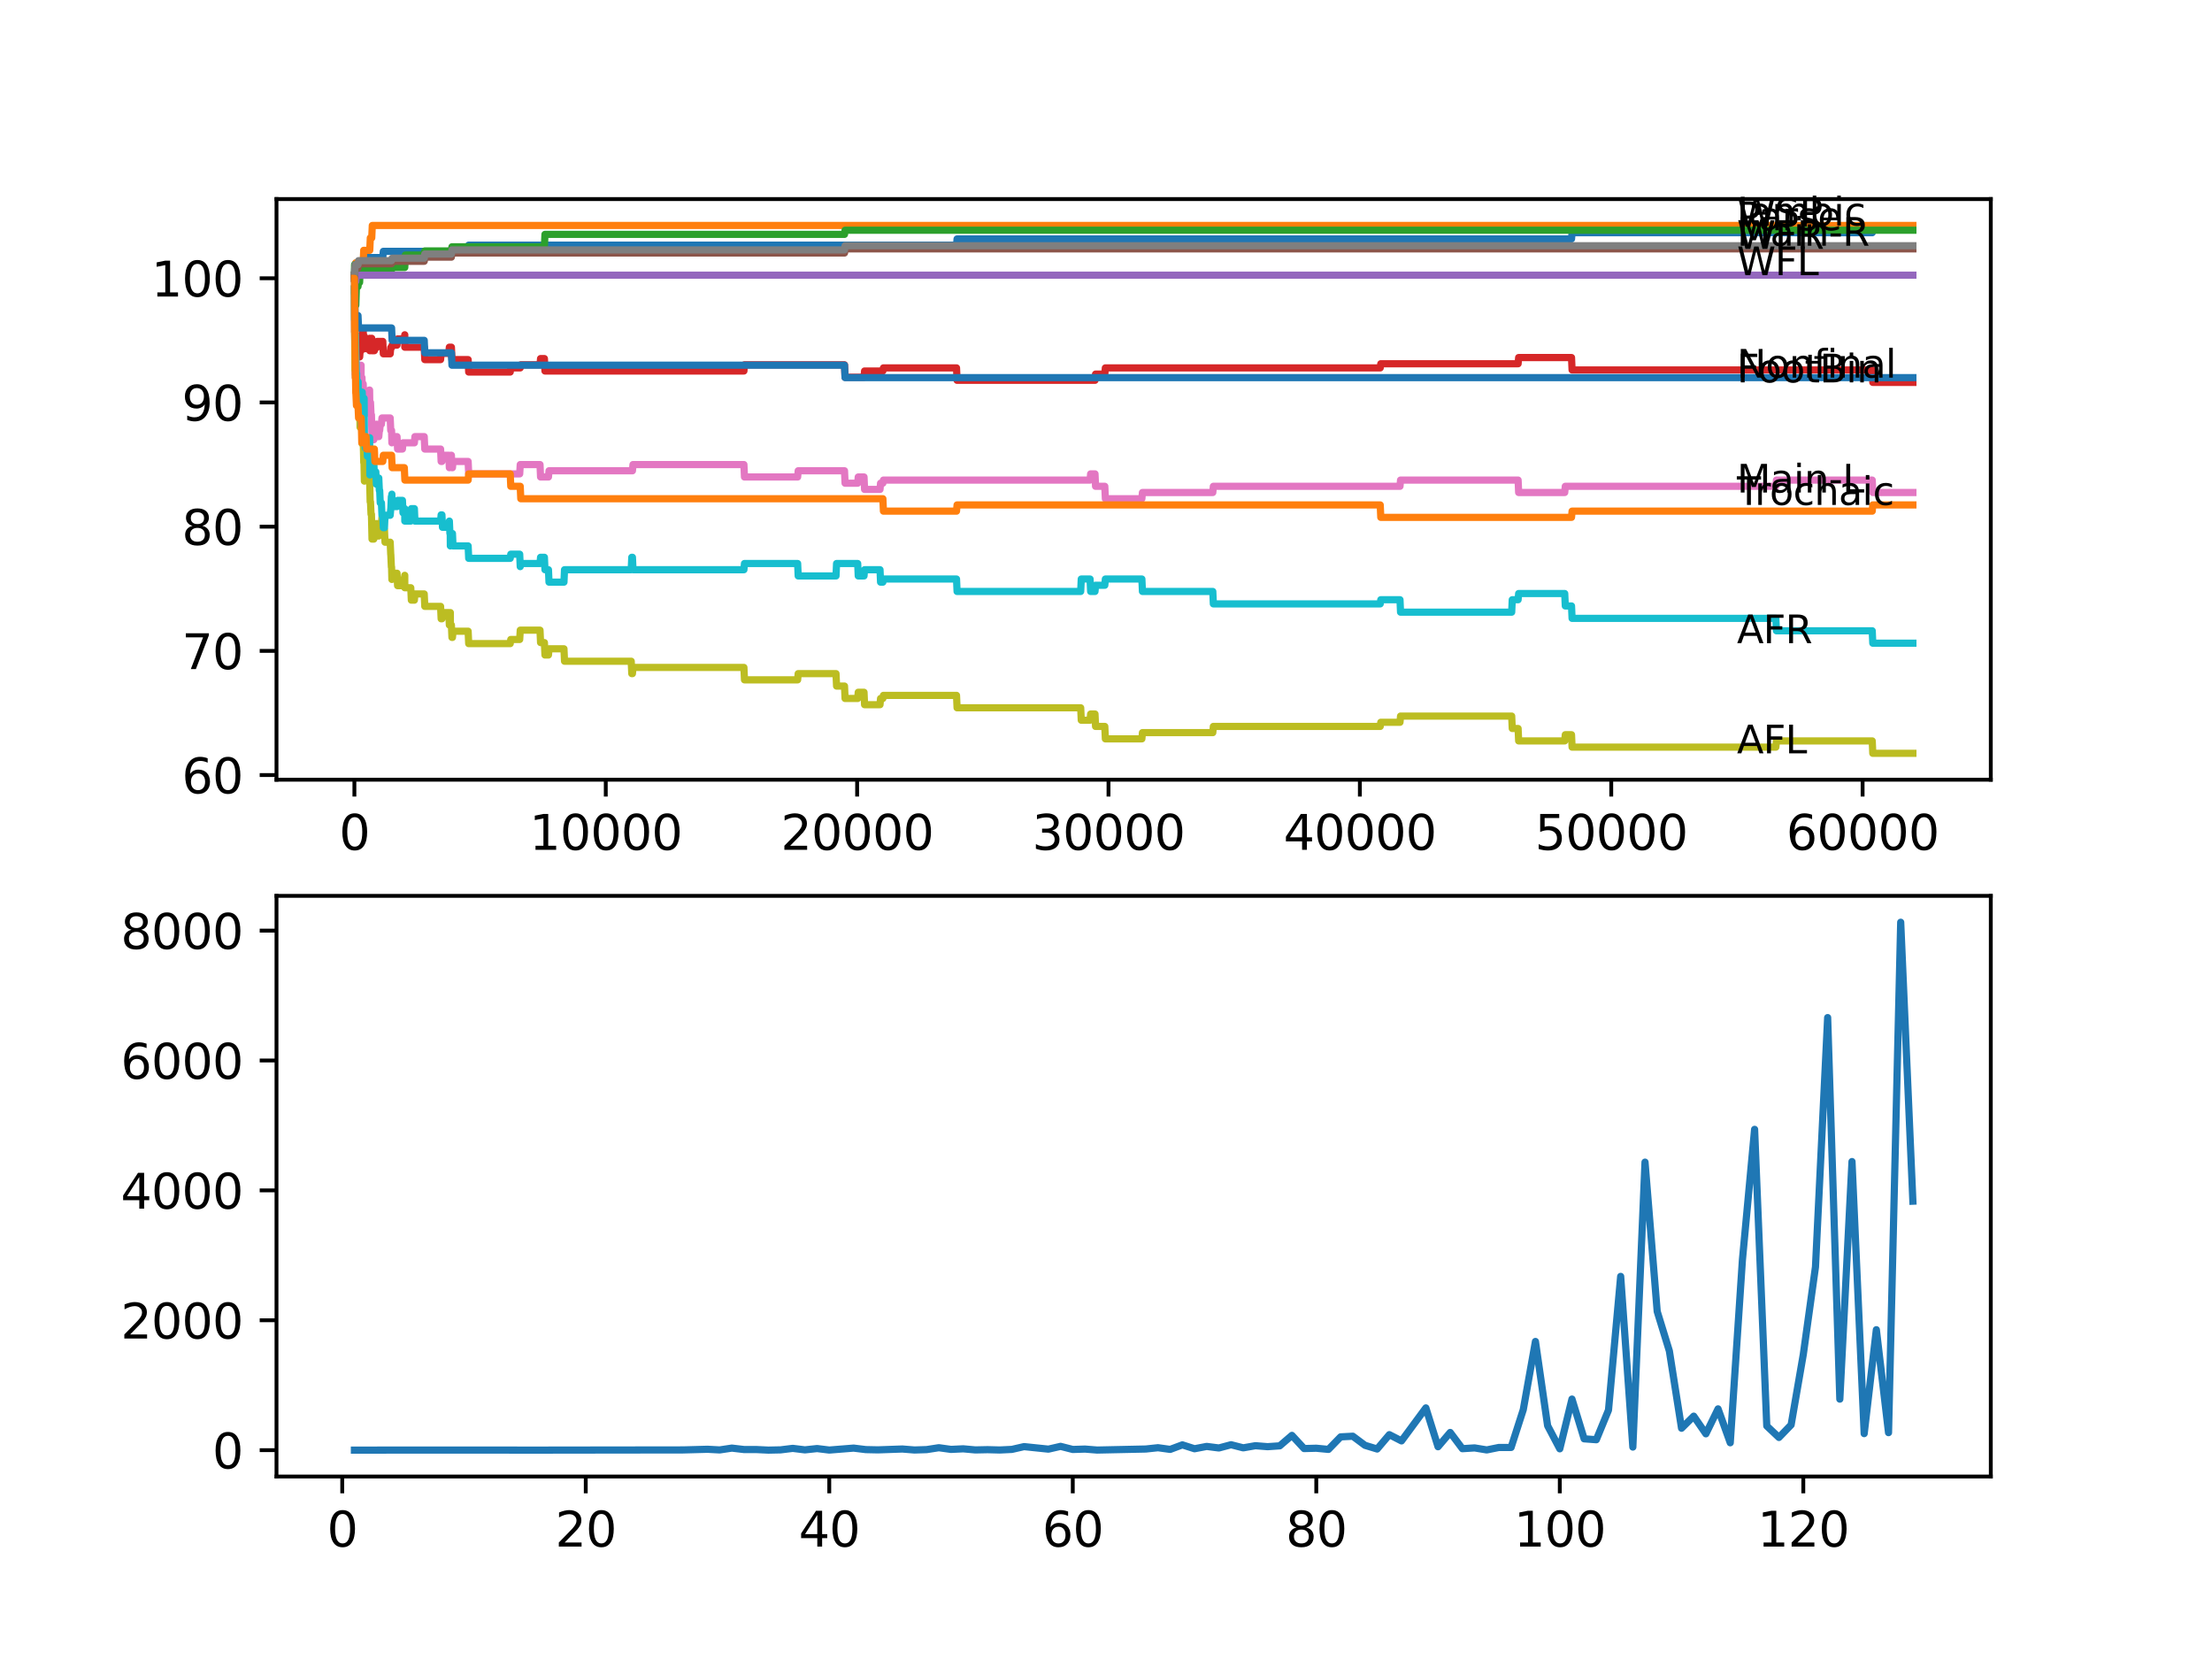 <?xml version="1.0" encoding="utf-8" standalone="no"?>
<!DOCTYPE svg PUBLIC "-//W3C//DTD SVG 1.1//EN"
  "http://www.w3.org/Graphics/SVG/1.1/DTD/svg11.dtd">
<svg xmlns:xlink="http://www.w3.org/1999/xlink" width="460.8pt" height="345.6pt" viewBox="0 0 460.8 345.6" xmlns="http://www.w3.org/2000/svg" version="1.1">
 <defs>
  <style type="text/css">*{stroke-linejoin: round; stroke-linecap: butt}</style>
 </defs>
 <g id="figure_1">
  <g id="patch_1">
   <path d="M 0 345.6 
L 460.8 345.6 
L 460.8 0 
L 0 0 
z
" style="fill: #ffffff"/>
  </g>
  <g id="axes_1">
   <g id="patch_2">
    <path d="M 57.6 162.432 
L 414.72 162.432 
L 414.72 41.472 
L 57.6 41.472 
z
" style="fill: #ffffff"/>
   </g>
   <g id="matplotlib.axis_1">
    <g id="xtick_1">
     <g id="line2d_1">
      <defs>
       <path id="mf05c559380" d="M 0 0 
L 0 3.5 
" style="stroke: #000000; stroke-width: 0.8"/>
      </defs>
      <g>
       <use xlink:href="#mf05c559380" x="73.827" y="162.432" style="stroke: #000000; stroke-width: 0.8"/>
      </g>
     </g>
     <g id="text_1">
      <!-- 0 -->
      <g transform="translate(70.646 177.03)scale(0.1 -0.1)">
       <defs>
        <path id="DejaVuSans-30" d="M 2034 4250 
Q 1547 4250 1301 3770 
Q 1056 3291 1056 2328 
Q 1056 1369 1301 889 
Q 1547 409 2034 409 
Q 2525 409 2770 889 
Q 3016 1369 3016 2328 
Q 3016 3291 2770 3770 
Q 2525 4250 2034 4250 
z
M 2034 4750 
Q 2819 4750 3233 4129 
Q 3647 3509 3647 2328 
Q 3647 1150 3233 529 
Q 2819 -91 2034 -91 
Q 1250 -91 836 529 
Q 422 1150 422 2328 
Q 422 3509 836 4129 
Q 1250 4750 2034 4750 
z
" transform="scale(0.016)"/>
       </defs>
       <use xlink:href="#DejaVuSans-30"/>
      </g>
     </g>
    </g>
    <g id="xtick_2">
     <g id="line2d_2">
      <g>
       <use xlink:href="#mf05c559380" x="126.192" y="162.432" style="stroke: #000000; stroke-width: 0.8"/>
      </g>
     </g>
     <g id="text_2">
      <!-- 10000 -->
      <g transform="translate(110.286 177.03)scale(0.1 -0.1)">
       <defs>
        <path id="DejaVuSans-31" d="M 794 531 
L 1825 531 
L 1825 4091 
L 703 3866 
L 703 4441 
L 1819 4666 
L 2450 4666 
L 2450 531 
L 3481 531 
L 3481 0 
L 794 0 
L 794 531 
z
" transform="scale(0.016)"/>
       </defs>
       <use xlink:href="#DejaVuSans-31"/>
       <use xlink:href="#DejaVuSans-30" x="63.623"/>
       <use xlink:href="#DejaVuSans-30" x="127.246"/>
       <use xlink:href="#DejaVuSans-30" x="190.869"/>
       <use xlink:href="#DejaVuSans-30" x="254.492"/>
      </g>
     </g>
    </g>
    <g id="xtick_3">
     <g id="line2d_3">
      <g>
       <use xlink:href="#mf05c559380" x="178.556" y="162.432" style="stroke: #000000; stroke-width: 0.8"/>
      </g>
     </g>
     <g id="text_3">
      <!-- 20000 -->
      <g transform="translate(162.65 177.03)scale(0.1 -0.1)">
       <defs>
        <path id="DejaVuSans-32" d="M 1228 531 
L 3431 531 
L 3431 0 
L 469 0 
L 469 531 
Q 828 903 1448 1529 
Q 2069 2156 2228 2338 
Q 2531 2678 2651 2914 
Q 2772 3150 2772 3378 
Q 2772 3750 2511 3984 
Q 2250 4219 1831 4219 
Q 1534 4219 1204 4116 
Q 875 4013 500 3803 
L 500 4441 
Q 881 4594 1212 4672 
Q 1544 4750 1819 4750 
Q 2544 4750 2975 4387 
Q 3406 4025 3406 3419 
Q 3406 3131 3298 2873 
Q 3191 2616 2906 2266 
Q 2828 2175 2409 1742 
Q 1991 1309 1228 531 
z
" transform="scale(0.016)"/>
       </defs>
       <use xlink:href="#DejaVuSans-32"/>
       <use xlink:href="#DejaVuSans-30" x="63.623"/>
       <use xlink:href="#DejaVuSans-30" x="127.246"/>
       <use xlink:href="#DejaVuSans-30" x="190.869"/>
       <use xlink:href="#DejaVuSans-30" x="254.492"/>
      </g>
     </g>
    </g>
    <g id="xtick_4">
     <g id="line2d_4">
      <g>
       <use xlink:href="#mf05c559380" x="230.921" y="162.432" style="stroke: #000000; stroke-width: 0.8"/>
      </g>
     </g>
     <g id="text_4">
      <!-- 30000 -->
      <g transform="translate(215.015 177.03)scale(0.1 -0.1)">
       <defs>
        <path id="DejaVuSans-33" d="M 2597 2516 
Q 3050 2419 3304 2112 
Q 3559 1806 3559 1356 
Q 3559 666 3084 287 
Q 2609 -91 1734 -91 
Q 1441 -91 1130 -33 
Q 819 25 488 141 
L 488 750 
Q 750 597 1062 519 
Q 1375 441 1716 441 
Q 2309 441 2620 675 
Q 2931 909 2931 1356 
Q 2931 1769 2642 2001 
Q 2353 2234 1838 2234 
L 1294 2234 
L 1294 2753 
L 1863 2753 
Q 2328 2753 2575 2939 
Q 2822 3125 2822 3475 
Q 2822 3834 2567 4026 
Q 2313 4219 1838 4219 
Q 1578 4219 1281 4162 
Q 984 4106 628 3988 
L 628 4550 
Q 988 4650 1302 4700 
Q 1616 4750 1894 4750 
Q 2613 4750 3031 4423 
Q 3450 4097 3450 3541 
Q 3450 3153 3228 2886 
Q 3006 2619 2597 2516 
z
" transform="scale(0.016)"/>
       </defs>
       <use xlink:href="#DejaVuSans-33"/>
       <use xlink:href="#DejaVuSans-30" x="63.623"/>
       <use xlink:href="#DejaVuSans-30" x="127.246"/>
       <use xlink:href="#DejaVuSans-30" x="190.869"/>
       <use xlink:href="#DejaVuSans-30" x="254.492"/>
      </g>
     </g>
    </g>
    <g id="xtick_5">
     <g id="line2d_5">
      <g>
       <use xlink:href="#mf05c559380" x="283.285" y="162.432" style="stroke: #000000; stroke-width: 0.8"/>
      </g>
     </g>
     <g id="text_5">
      <!-- 40000 -->
      <g transform="translate(267.379 177.03)scale(0.1 -0.1)">
       <defs>
        <path id="DejaVuSans-34" d="M 2419 4116 
L 825 1625 
L 2419 1625 
L 2419 4116 
z
M 2253 4666 
L 3047 4666 
L 3047 1625 
L 3713 1625 
L 3713 1100 
L 3047 1100 
L 3047 0 
L 2419 0 
L 2419 1100 
L 313 1100 
L 313 1709 
L 2253 4666 
z
" transform="scale(0.016)"/>
       </defs>
       <use xlink:href="#DejaVuSans-34"/>
       <use xlink:href="#DejaVuSans-30" x="63.623"/>
       <use xlink:href="#DejaVuSans-30" x="127.246"/>
       <use xlink:href="#DejaVuSans-30" x="190.869"/>
       <use xlink:href="#DejaVuSans-30" x="254.492"/>
      </g>
     </g>
    </g>
    <g id="xtick_6">
     <g id="line2d_6">
      <g>
       <use xlink:href="#mf05c559380" x="335.65" y="162.432" style="stroke: #000000; stroke-width: 0.8"/>
      </g>
     </g>
     <g id="text_6">
      <!-- 50000 -->
      <g transform="translate(319.744 177.03)scale(0.1 -0.1)">
       <defs>
        <path id="DejaVuSans-35" d="M 691 4666 
L 3169 4666 
L 3169 4134 
L 1269 4134 
L 1269 2991 
Q 1406 3038 1543 3061 
Q 1681 3084 1819 3084 
Q 2600 3084 3056 2656 
Q 3513 2228 3513 1497 
Q 3513 744 3044 326 
Q 2575 -91 1722 -91 
Q 1428 -91 1123 -41 
Q 819 9 494 109 
L 494 744 
Q 775 591 1075 516 
Q 1375 441 1709 441 
Q 2250 441 2565 725 
Q 2881 1009 2881 1497 
Q 2881 1984 2565 2268 
Q 2250 2553 1709 2553 
Q 1456 2553 1204 2497 
Q 953 2441 691 2322 
L 691 4666 
z
" transform="scale(0.016)"/>
       </defs>
       <use xlink:href="#DejaVuSans-35"/>
       <use xlink:href="#DejaVuSans-30" x="63.623"/>
       <use xlink:href="#DejaVuSans-30" x="127.246"/>
       <use xlink:href="#DejaVuSans-30" x="190.869"/>
       <use xlink:href="#DejaVuSans-30" x="254.492"/>
      </g>
     </g>
    </g>
    <g id="xtick_7">
     <g id="line2d_7">
      <g>
       <use xlink:href="#mf05c559380" x="388.014" y="162.432" style="stroke: #000000; stroke-width: 0.8"/>
      </g>
     </g>
     <g id="text_7">
      <!-- 60000 -->
      <g transform="translate(372.108 177.03)scale(0.1 -0.1)">
       <defs>
        <path id="DejaVuSans-36" d="M 2113 2584 
Q 1688 2584 1439 2293 
Q 1191 2003 1191 1497 
Q 1191 994 1439 701 
Q 1688 409 2113 409 
Q 2538 409 2786 701 
Q 3034 994 3034 1497 
Q 3034 2003 2786 2293 
Q 2538 2584 2113 2584 
z
M 3366 4563 
L 3366 3988 
Q 3128 4100 2886 4159 
Q 2644 4219 2406 4219 
Q 1781 4219 1451 3797 
Q 1122 3375 1075 2522 
Q 1259 2794 1537 2939 
Q 1816 3084 2150 3084 
Q 2853 3084 3261 2657 
Q 3669 2231 3669 1497 
Q 3669 778 3244 343 
Q 2819 -91 2113 -91 
Q 1303 -91 875 529 
Q 447 1150 447 2328 
Q 447 3434 972 4092 
Q 1497 4750 2381 4750 
Q 2619 4750 2861 4703 
Q 3103 4656 3366 4563 
z
" transform="scale(0.016)"/>
       </defs>
       <use xlink:href="#DejaVuSans-36"/>
       <use xlink:href="#DejaVuSans-30" x="63.623"/>
       <use xlink:href="#DejaVuSans-30" x="127.246"/>
       <use xlink:href="#DejaVuSans-30" x="190.869"/>
       <use xlink:href="#DejaVuSans-30" x="254.492"/>
      </g>
     </g>
    </g>
   </g>
   <g id="matplotlib.axis_2">
    <g id="ytick_1">
     <g id="line2d_8">
      <defs>
       <path id="m58326ee715" d="M 0 0 
L -3.5 0 
" style="stroke: #000000; stroke-width: 0.8"/>
      </defs>
      <g>
       <use xlink:href="#m58326ee715" x="57.6" y="161.462" style="stroke: #000000; stroke-width: 0.8"/>
      </g>
     </g>
     <g id="text_8">
      <!-- 60 -->
      <g transform="translate(37.875 165.261)scale(0.1 -0.1)">
       <use xlink:href="#DejaVuSans-36"/>
       <use xlink:href="#DejaVuSans-30" x="63.623"/>
      </g>
     </g>
    </g>
    <g id="ytick_2">
     <g id="line2d_9">
      <g>
       <use xlink:href="#m58326ee715" x="57.6" y="135.588" style="stroke: #000000; stroke-width: 0.8"/>
      </g>
     </g>
     <g id="text_9">
      <!-- 70 -->
      <g transform="translate(37.875 139.387)scale(0.1 -0.1)">
       <defs>
        <path id="DejaVuSans-37" d="M 525 4666 
L 3525 4666 
L 3525 4397 
L 1831 0 
L 1172 0 
L 2766 4134 
L 525 4134 
L 525 4666 
z
" transform="scale(0.016)"/>
       </defs>
       <use xlink:href="#DejaVuSans-37"/>
       <use xlink:href="#DejaVuSans-30" x="63.623"/>
      </g>
     </g>
    </g>
    <g id="ytick_3">
     <g id="line2d_10">
      <g>
       <use xlink:href="#m58326ee715" x="57.6" y="109.714" style="stroke: #000000; stroke-width: 0.8"/>
      </g>
     </g>
     <g id="text_10">
      <!-- 80 -->
      <g transform="translate(37.875 113.513)scale(0.1 -0.1)">
       <defs>
        <path id="DejaVuSans-38" d="M 2034 2216 
Q 1584 2216 1326 1975 
Q 1069 1734 1069 1313 
Q 1069 891 1326 650 
Q 1584 409 2034 409 
Q 2484 409 2743 651 
Q 3003 894 3003 1313 
Q 3003 1734 2745 1975 
Q 2488 2216 2034 2216 
z
M 1403 2484 
Q 997 2584 770 2862 
Q 544 3141 544 3541 
Q 544 4100 942 4425 
Q 1341 4750 2034 4750 
Q 2731 4750 3128 4425 
Q 3525 4100 3525 3541 
Q 3525 3141 3298 2862 
Q 3072 2584 2669 2484 
Q 3125 2378 3379 2068 
Q 3634 1759 3634 1313 
Q 3634 634 3220 271 
Q 2806 -91 2034 -91 
Q 1263 -91 848 271 
Q 434 634 434 1313 
Q 434 1759 690 2068 
Q 947 2378 1403 2484 
z
M 1172 3481 
Q 1172 3119 1398 2916 
Q 1625 2713 2034 2713 
Q 2441 2713 2670 2916 
Q 2900 3119 2900 3481 
Q 2900 3844 2670 4047 
Q 2441 4250 2034 4250 
Q 1625 4250 1398 4047 
Q 1172 3844 1172 3481 
z
" transform="scale(0.016)"/>
       </defs>
       <use xlink:href="#DejaVuSans-38"/>
       <use xlink:href="#DejaVuSans-30" x="63.623"/>
      </g>
     </g>
    </g>
    <g id="ytick_4">
     <g id="line2d_11">
      <g>
       <use xlink:href="#m58326ee715" x="57.6" y="83.84" style="stroke: #000000; stroke-width: 0.8"/>
      </g>
     </g>
     <g id="text_11">
      <!-- 90 -->
      <g transform="translate(37.875 87.64)scale(0.1 -0.1)">
       <defs>
        <path id="DejaVuSans-39" d="M 703 97 
L 703 672 
Q 941 559 1184 500 
Q 1428 441 1663 441 
Q 2288 441 2617 861 
Q 2947 1281 2994 2138 
Q 2813 1869 2534 1725 
Q 2256 1581 1919 1581 
Q 1219 1581 811 2004 
Q 403 2428 403 3163 
Q 403 3881 828 4315 
Q 1253 4750 1959 4750 
Q 2769 4750 3195 4129 
Q 3622 3509 3622 2328 
Q 3622 1225 3098 567 
Q 2575 -91 1691 -91 
Q 1453 -91 1209 -44 
Q 966 3 703 97 
z
M 1959 2075 
Q 2384 2075 2632 2365 
Q 2881 2656 2881 3163 
Q 2881 3666 2632 3958 
Q 2384 4250 1959 4250 
Q 1534 4250 1286 3958 
Q 1038 3666 1038 3163 
Q 1038 2656 1286 2365 
Q 1534 2075 1959 2075 
z
" transform="scale(0.016)"/>
       </defs>
       <use xlink:href="#DejaVuSans-39"/>
       <use xlink:href="#DejaVuSans-30" x="63.623"/>
      </g>
     </g>
    </g>
    <g id="ytick_5">
     <g id="line2d_12">
      <g>
       <use xlink:href="#m58326ee715" x="57.6" y="57.967" style="stroke: #000000; stroke-width: 0.8"/>
      </g>
     </g>
     <g id="text_12">
      <!-- 100 -->
      <g transform="translate(31.512 61.766)scale(0.1 -0.1)">
       <use xlink:href="#DejaVuSans-31"/>
       <use xlink:href="#DejaVuSans-30" x="63.623"/>
       <use xlink:href="#DejaVuSans-30" x="127.246"/>
      </g>
     </g>
    </g>
   </g>
   <g id="line2d_13">
    <path d="M 73.833 57.32 
L 73.875 57.32 
L 74 54.948 
L 75.891 54.948 
L 76.006 53.654 
L 79.739 53.654 
L 79.855 52.361 
L 97.522 52.361 
L 97.638 51.067 
L 199.261 51.067 
L 199.377 49.773 
L 327.376 49.773 
L 327.492 48.479 
L 390.02 48.479 
L 390.135 47.186 
L 398.487 47.186 
L 398.487 47.186 
" clip-path="url(#pa8f73d8046)" style="fill: none; stroke: #1f77b4; stroke-width: 1.5; stroke-linecap: square"/>
   </g>
   <g id="line2d_14">
    <path d="M 73.833 57.32 
L 74.021 57.32 
L 74.136 54.732 
L 75.655 54.732 
L 75.77 52.145 
L 77.027 52.145 
L 77.142 49.558 
L 77.441 49.558 
L 77.556 46.97 
L 398.487 46.97 
L 398.487 46.97 
" clip-path="url(#pa8f73d8046)" style="fill: none; stroke: #ff7f0e; stroke-width: 1.5; stroke-linecap: square"/>
   </g>
   <g id="line2d_15">
    <path d="M 73.833 57.32 
L 73.869 55.164 
L 73.953 63.573 
L 73.958 60.985 
L 74.063 63.573 
L 74.121 63.573 
L 74.246 59.691 
L 74.576 59.691 
L 74.692 58.829 
L 74.911 58.829 
L 75.027 56.242 
L 81.572 56.242 
L 81.687 55.724 
L 84.321 55.724 
L 84.437 53.137 
L 88.374 53.137 
L 88.49 52.274 
L 94.035 52.274 
L 94.15 51.412 
L 113.41 51.412 
L 113.525 48.824 
L 175.928 48.824 
L 176.043 47.962 
L 398.487 47.962 
L 398.487 47.962 
" clip-path="url(#pa8f73d8046)" style="fill: none; stroke: #2ca02c; stroke-width: 1.5; stroke-linecap: square"/>
   </g>
   <g id="line2d_16">
    <path d="M 73.833 60.554 
L 73.843 59.691 
L 73.88 69.179 
L 73.896 67.885 
L 73.958 74.138 
L 74.011 71.766 
L 74.021 70.472 
L 74.026 73.06 
L 74.121 71.335 
L 74.283 71.335 
L 74.398 70.041 
L 74.576 70.041 
L 74.582 72.628 
L 74.686 71.766 
L 74.911 71.766 
L 74.922 74.353 
L 75.021 73.06 
L 75.22 73.06 
L 75.341 70.041 
L 75.409 70.041 
L 75.524 68.747 
L 75.655 68.747 
L 75.77 71.335 
L 75.828 71.335 
L 75.891 70.041 
L 75.896 72.628 
L 75.933 72.628 
L 76.257 72.628 
L 76.372 71.766 
L 76.99 71.766 
L 77.027 70.472 
L 77.032 73.06 
L 77.095 73.06 
L 77.179 73.06 
L 77.294 71.766 
L 77.378 71.766 
L 77.441 70.472 
L 77.446 73.06 
L 77.483 73.06 
L 77.985 73.06 
L 78.1 72.413 
L 78.467 72.413 
L 78.582 71.119 
L 79.739 71.119 
L 79.855 73.706 
L 81.284 73.706 
L 81.399 72.413 
L 81.572 72.413 
L 81.687 71.895 
L 82.709 71.895 
L 82.824 70.602 
L 84.227 70.602 
L 84.321 69.739 
L 84.327 72.327 
L 88.374 72.327 
L 88.49 74.914 
L 91.783 74.914 
L 91.898 73.62 
L 93.49 73.62 
L 93.606 72.327 
L 94.035 72.327 
L 94.15 74.914 
L 97.522 74.914 
L 97.638 77.501 
L 106.288 77.501 
L 106.403 76.639 
L 108.372 76.639 
L 108.488 75.992 
L 112.493 75.992 
L 112.609 74.698 
L 113.41 74.698 
L 113.525 77.286 
L 154.971 77.286 
L 155.087 75.992 
L 175.928 75.992 
L 176.043 78.579 
L 179.991 78.579 
L 180.106 77.286 
L 183.919 77.286 
L 184.034 76.639 
L 199.261 76.639 
L 199.377 79.226 
L 228.109 79.226 
L 228.224 77.932 
L 230.151 77.932 
L 230.266 76.639 
L 287.527 76.639 
L 287.642 75.776 
L 316.249 75.776 
L 316.364 74.483 
L 327.376 74.483 
L 327.492 77.07 
L 390.02 77.07 
L 390.135 79.657 
L 398.487 79.657 
L 398.487 79.657 
" clip-path="url(#pa8f73d8046)" style="fill: none; stroke: #d62728; stroke-width: 1.5; stroke-linecap: square"/>
   </g>
   <g id="line2d_17">
    <path d="M 73.833 57.967 
L 73.843 57.967 
L 73.896 56.026 
L 73.901 58.613 
L 73.948 58.613 
L 74.121 58.613 
L 74.236 57.32 
L 398.487 57.32 
L 398.487 57.32 
" clip-path="url(#pa8f73d8046)" style="fill: none; stroke: #9467bd; stroke-width: 1.5; stroke-linecap: square"/>
   </g>
   <g id="line2d_18">
    <path d="M 73.833 57.967 
L 73.864 57.967 
L 73.985 55.81 
L 74.576 55.81 
L 74.692 54.948 
L 81.572 54.948 
L 81.687 54.43 
L 88.374 54.43 
L 88.49 53.568 
L 94.035 53.568 
L 94.15 52.706 
L 175.928 52.706 
L 176.043 51.843 
L 398.487 51.843 
L 398.487 51.843 
" clip-path="url(#pa8f73d8046)" style="fill: none; stroke: #8c564b; stroke-width: 1.5; stroke-linecap: square"/>
   </g>
   <g id="line2d_19">
    <path d="M 73.833 60.554 
L 73.843 60.554 
L 73.969 78.019 
L 73.985 76.725 
L 73.99 76.725 
L 74.021 76.078 
L 74.026 78.666 
L 74.095 77.372 
L 74.21 77.372 
L 74.283 76.078 
L 74.288 78.666 
L 74.32 77.372 
L 74.472 77.372 
L 74.576 76.078 
L 74.608 78.666 
L 74.686 77.372 
L 74.754 77.372 
L 74.87 76.078 
L 74.922 76.078 
L 75.006 78.666 
L 75.032 77.372 
L 75.173 77.372 
L 75.22 76.078 
L 75.226 78.666 
L 75.278 78.666 
L 75.409 78.666 
L 75.456 81.253 
L 75.519 79.959 
L 75.655 79.959 
L 75.77 82.547 
L 75.828 82.547 
L 75.906 86.428 
L 75.943 85.134 
L 75.969 85.134 
L 76.084 83.84 
L 76.451 83.84 
L 76.566 82.547 
L 76.844 82.547 
L 76.959 81.253 
L 76.99 81.253 
L 77.043 85.134 
L 77.106 83.84 
L 77.179 83.84 
L 77.294 86.428 
L 77.378 86.428 
L 77.498 91.602 
L 77.87 91.602 
L 77.985 90.309 
L 78.1 89.662 
L 78.289 89.662 
L 78.404 88.368 
L 78.467 88.368 
L 78.582 90.956 
L 78.907 90.956 
L 79.022 89.662 
L 79.095 89.662 
L 79.211 88.368 
L 79.457 88.368 
L 79.572 87.075 
L 81.284 87.075 
L 81.399 89.662 
L 81.572 89.662 
L 81.635 92.249 
L 81.682 90.956 
L 82.709 90.956 
L 82.824 93.543 
L 83.834 93.543 
L 83.95 92.249 
L 86.322 92.249 
L 86.437 90.956 
L 88.374 90.956 
L 88.49 93.543 
L 91.783 93.543 
L 91.898 96.13 
L 92.061 96.13 
L 92.176 94.837 
L 93.49 94.837 
L 93.606 97.424 
L 93.611 97.424 
L 93.726 96.13 
L 93.794 96.13 
L 93.909 94.837 
L 94.035 94.837 
L 94.15 97.424 
L 94.255 97.424 
L 94.37 96.13 
L 97.522 96.13 
L 97.638 98.718 
L 108.262 98.718 
L 108.378 96.777 
L 112.493 96.777 
L 112.609 99.365 
L 114.253 99.365 
L 114.368 98.071 
L 131.748 98.071 
L 131.863 96.777 
L 154.971 96.777 
L 155.087 99.365 
L 166.162 99.365 
L 166.277 98.071 
L 175.928 98.071 
L 176.043 100.658 
L 178.672 100.658 
L 178.787 99.365 
L 179.991 99.365 
L 180.106 101.952 
L 183.322 101.952 
L 183.437 100.658 
L 183.919 100.658 
L 184.034 100.011 
L 227.083 100.011 
L 227.198 98.718 
L 228.109 98.718 
L 228.224 101.305 
L 230.151 101.305 
L 230.266 103.893 
L 237.875 103.893 
L 237.99 102.599 
L 252.647 102.599 
L 252.762 101.305 
L 291.643 101.305 
L 291.758 100.011 
L 316.249 100.011 
L 316.364 102.599 
L 325.962 102.599 
L 326.078 101.305 
L 369.943 101.305 
L 370.059 100.011 
L 390.02 100.011 
L 390.135 102.599 
L 398.487 102.599 
L 398.487 102.599 
" clip-path="url(#pa8f73d8046)" style="fill: none; stroke: #e377c2; stroke-width: 1.5; stroke-linecap: square"/>
   </g>
   <g id="line2d_20">
    <path d="M 73.833 57.32 
L 73.864 57.32 
L 73.985 55.164 
L 74.576 55.164 
L 74.692 54.301 
L 81.572 54.301 
L 81.687 53.784 
L 88.374 53.784 
L 88.49 52.921 
L 94.035 52.921 
L 94.15 52.059 
L 175.928 52.059 
L 176.043 51.196 
L 398.487 51.196 
L 398.487 51.196 
" clip-path="url(#pa8f73d8046)" style="fill: none; stroke: #7f7f7f; stroke-width: 1.5; stroke-linecap: square"/>
   </g>
   <g id="line2d_21">
    <path d="M 73.833 60.554 
L 73.843 59.691 
L 73.88 69.179 
L 73.958 77.156 
L 73.995 73.491 
L 74.011 73.491 
L 74.037 78.666 
L 74.131 78.234 
L 74.142 78.234 
L 74.21 80.822 
L 74.252 79.528 
L 74.283 79.528 
L 74.304 82.115 
L 74.393 80.822 
L 74.472 80.822 
L 74.524 79.528 
L 74.529 82.115 
L 74.576 82.115 
L 74.582 84.703 
L 74.686 82.547 
L 74.754 82.547 
L 74.781 81.253 
L 74.786 83.84 
L 74.859 83.84 
L 74.911 83.84 
L 75.006 89.015 
L 75.027 87.721 
L 75.173 87.721 
L 75.22 86.428 
L 75.226 89.015 
L 75.278 88.153 
L 75.299 88.153 
L 75.393 87.29 
L 75.398 89.878 
L 75.409 89.878 
L 75.456 92.465 
L 75.519 91.171 
L 75.655 91.171 
L 75.775 96.346 
L 75.828 96.346 
L 75.906 100.227 
L 75.943 98.933 
L 75.969 98.933 
L 76.084 97.64 
L 76.257 97.64 
L 76.372 96.777 
L 76.451 96.777 
L 76.535 95.484 
L 76.54 98.071 
L 76.556 98.071 
L 76.844 98.071 
L 76.901 96.777 
L 76.907 99.365 
L 76.948 99.365 
L 76.99 99.365 
L 77.111 104.539 
L 77.179 104.539 
L 77.294 107.127 
L 77.378 107.127 
L 77.498 112.302 
L 77.87 112.302 
L 77.985 111.008 
L 78.1 110.361 
L 78.289 110.361 
L 78.404 109.067 
L 78.467 109.067 
L 78.582 111.655 
L 78.907 111.655 
L 79.022 110.361 
L 79.095 110.361 
L 79.211 109.067 
L 79.457 109.067 
L 79.572 107.774 
L 79.739 107.774 
L 79.855 110.361 
L 80.09 110.361 
L 80.205 112.948 
L 81.284 112.948 
L 81.399 115.536 
L 81.415 115.536 
L 81.53 118.123 
L 81.572 118.123 
L 81.635 120.711 
L 81.682 119.417 
L 82.709 119.417 
L 82.824 122.004 
L 83.834 122.004 
L 83.95 120.711 
L 84.227 120.711 
L 84.321 119.848 
L 84.327 122.435 
L 85.573 122.435 
L 85.688 125.023 
L 86.322 125.023 
L 86.437 123.729 
L 88.374 123.729 
L 88.49 126.316 
L 91.783 126.316 
L 91.898 128.904 
L 92.061 128.904 
L 92.176 127.61 
L 93.49 127.61 
L 93.606 130.198 
L 93.611 130.198 
L 93.726 128.904 
L 93.794 128.904 
L 93.815 127.61 
L 93.82 130.198 
L 93.899 130.198 
L 94.035 130.198 
L 94.15 132.785 
L 94.255 132.785 
L 94.37 131.491 
L 97.522 131.491 
L 97.638 134.079 
L 106.288 134.079 
L 106.403 133.216 
L 108.262 133.216 
L 108.378 131.276 
L 112.493 131.276 
L 112.609 133.863 
L 113.41 133.863 
L 113.525 136.45 
L 114.253 136.45 
L 114.368 135.157 
L 117.484 135.157 
L 117.599 137.744 
L 131.496 137.744 
L 131.612 140.331 
L 131.748 140.331 
L 131.863 139.038 
L 154.971 139.038 
L 155.087 141.625 
L 166.162 141.625 
L 166.277 140.331 
L 174.158 140.331 
L 174.273 142.919 
L 175.928 142.919 
L 176.043 145.506 
L 178.672 145.506 
L 178.787 144.213 
L 179.991 144.213 
L 180.106 146.8 
L 183.322 146.8 
L 183.437 145.506 
L 183.919 145.506 
L 184.034 144.859 
L 199.261 144.859 
L 199.377 147.447 
L 225.129 147.447 
L 225.245 150.034 
L 227.083 150.034 
L 227.198 148.74 
L 228.109 148.74 
L 228.224 151.328 
L 230.151 151.328 
L 230.266 153.915 
L 237.875 153.915 
L 237.99 152.622 
L 252.647 152.622 
L 252.762 151.328 
L 287.527 151.328 
L 287.642 150.465 
L 291.643 150.465 
L 291.758 149.172 
L 314.914 149.172 
L 315.029 151.759 
L 316.249 151.759 
L 316.364 154.346 
L 325.962 154.346 
L 326.078 153.053 
L 327.376 153.053 
L 327.492 155.64 
L 369.943 155.64 
L 370.059 154.346 
L 390.02 154.346 
L 390.135 156.934 
L 398.487 156.934 
L 398.487 156.934 
" clip-path="url(#pa8f73d8046)" style="fill: none; stroke: #bcbd22; stroke-width: 1.5; stroke-linecap: square"/>
   </g>
   <g id="line2d_22">
    <path d="M 73.833 60.554 
L 73.843 59.691 
L 73.88 66.591 
L 73.906 64.435 
L 73.979 70.688 
L 74.026 70.472 
L 74.037 70.472 
L 74.058 69.61 
L 74.126 73.922 
L 74.142 73.922 
L 74.262 79.097 
L 74.283 79.097 
L 74.304 77.803 
L 74.309 80.391 
L 74.388 80.391 
L 74.472 80.391 
L 74.524 82.978 
L 74.582 80.391 
L 74.608 79.528 
L 74.613 82.115 
L 74.681 82.115 
L 74.754 82.115 
L 74.781 84.703 
L 74.864 82.115 
L 74.911 82.115 
L 75.027 85.996 
L 75.173 85.996 
L 75.22 88.584 
L 75.283 86.428 
L 75.299 86.428 
L 75.435 81.684 
L 75.456 81.684 
L 75.571 84.272 
L 75.655 84.272 
L 75.718 86.859 
L 75.765 84.272 
L 75.828 84.272 
L 75.849 82.978 
L 75.912 90.74 
L 75.969 90.74 
L 76.084 93.327 
L 76.257 93.327 
L 76.372 92.465 
L 76.451 92.465 
L 76.535 95.052 
L 76.561 92.465 
L 76.844 92.465 
L 76.901 95.052 
L 76.954 92.465 
L 76.99 92.465 
L 77.001 91.171 
L 77.048 98.933 
L 77.074 98.933 
L 77.085 98.933 
L 77.2 95.052 
L 77.378 95.052 
L 77.441 93.759 
L 77.446 96.346 
L 77.483 96.346 
L 77.87 96.346 
L 77.985 98.933 
L 78.1 98.287 
L 78.289 98.287 
L 78.404 100.874 
L 78.467 100.874 
L 78.582 99.58 
L 78.907 99.58 
L 79.022 102.168 
L 79.095 102.168 
L 79.211 104.755 
L 79.457 104.755 
L 79.572 107.342 
L 79.739 107.342 
L 79.855 109.93 
L 80.09 109.93 
L 80.205 107.342 
L 81.284 107.342 
L 81.399 106.049 
L 81.415 106.049 
L 81.53 103.461 
L 81.572 103.461 
L 81.635 102.944 
L 81.64 105.531 
L 81.661 105.531 
L 82.709 105.531 
L 82.824 104.238 
L 83.834 104.238 
L 83.95 106.825 
L 84.227 106.825 
L 84.321 105.962 
L 84.327 108.55 
L 85.573 108.55 
L 85.688 105.962 
L 86.322 105.962 
L 86.437 108.55 
L 91.783 108.55 
L 91.898 107.256 
L 92.061 107.256 
L 92.176 109.844 
L 93.49 109.844 
L 93.606 108.55 
L 93.611 108.55 
L 93.726 111.137 
L 93.794 111.137 
L 93.815 113.725 
L 93.904 111.137 
L 94.255 111.137 
L 94.37 113.725 
L 97.522 113.725 
L 97.638 116.312 
L 106.288 116.312 
L 106.403 115.449 
L 108.262 115.449 
L 108.372 118.037 
L 108.488 117.39 
L 112.493 117.39 
L 112.609 116.096 
L 113.41 116.096 
L 113.525 118.684 
L 114.253 118.684 
L 114.368 121.271 
L 117.484 121.271 
L 117.599 118.684 
L 131.496 118.684 
L 131.612 116.096 
L 131.748 116.096 
L 131.863 118.684 
L 154.971 118.684 
L 155.087 117.39 
L 166.162 117.39 
L 166.277 119.977 
L 174.158 119.977 
L 174.273 117.39 
L 178.672 117.39 
L 178.787 119.977 
L 179.991 119.977 
L 180.106 118.684 
L 183.322 118.684 
L 183.437 121.271 
L 183.919 121.271 
L 184.034 120.624 
L 199.261 120.624 
L 199.377 123.212 
L 225.129 123.212 
L 225.245 120.624 
L 227.083 120.624 
L 227.198 123.212 
L 228.109 123.212 
L 228.224 121.918 
L 230.151 121.918 
L 230.266 120.624 
L 237.875 120.624 
L 237.99 123.212 
L 252.647 123.212 
L 252.762 125.799 
L 287.527 125.799 
L 287.642 124.937 
L 291.643 124.937 
L 291.758 127.524 
L 314.914 127.524 
L 315.029 124.937 
L 316.249 124.937 
L 316.364 123.643 
L 325.962 123.643 
L 326.078 126.23 
L 327.376 126.23 
L 327.492 128.818 
L 369.943 128.818 
L 370.059 131.405 
L 390.02 131.405 
L 390.135 133.992 
L 398.487 133.992 
L 398.487 133.992 
" clip-path="url(#pa8f73d8046)" style="fill: none; stroke: #17becf; stroke-width: 1.5; stroke-linecap: square"/>
   </g>
   <g id="line2d_23">
    <path d="M 73.833 57.967 
L 73.864 57.967 
L 73.99 65.729 
L 74.576 65.729 
L 74.692 68.316 
L 81.572 68.316 
L 81.687 70.903 
L 88.374 70.903 
L 88.49 73.491 
L 94.035 73.491 
L 94.15 76.078 
L 175.928 76.078 
L 176.043 78.666 
L 398.487 78.666 
L 398.487 78.666 
" clip-path="url(#pa8f73d8046)" style="fill: none; stroke: #1f77b4; stroke-width: 1.5; stroke-linecap: square"/>
   </g>
   <g id="line2d_24">
    <path d="M 73.833 57.967 
L 73.843 57.967 
L 73.985 74.138 
L 73.99 74.138 
L 74.115 81.9 
L 74.142 81.9 
L 74.257 84.487 
L 74.582 84.487 
L 74.697 87.075 
L 75.247 87.075 
L 75.367 92.249 
L 75.891 92.249 
L 76.006 90.956 
L 76.257 90.956 
L 76.372 93.543 
L 77.985 93.543 
L 78.1 96.13 
L 79.739 96.13 
L 79.855 94.837 
L 81.572 94.837 
L 81.687 97.424 
L 84.227 97.424 
L 84.342 100.011 
L 97.522 100.011 
L 97.638 98.718 
L 106.288 98.718 
L 106.403 101.305 
L 108.372 101.305 
L 108.488 103.893 
L 183.919 103.893 
L 184.034 106.48 
L 199.261 106.48 
L 199.377 105.186 
L 287.527 105.186 
L 287.642 107.774 
L 327.376 107.774 
L 327.492 106.48 
L 390.02 106.48 
L 390.135 105.186 
L 398.487 105.186 
L 398.487 105.186 
" clip-path="url(#pa8f73d8046)" style="fill: none; stroke: #ff7f0e; stroke-width: 1.5; stroke-linecap: square"/>
   </g>
   <g id="patch_3">
    <path d="M 57.6 162.432 
L 57.6 41.472 
" style="fill: none; stroke: #000000; stroke-width: 0.8; stroke-linejoin: miter; stroke-linecap: square"/>
   </g>
   <g id="patch_4">
    <path d="M 414.72 162.432 
L 414.72 41.472 
" style="fill: none; stroke: #000000; stroke-width: 0.8; stroke-linejoin: miter; stroke-linecap: square"/>
   </g>
   <g id="patch_5">
    <path d="M 57.6 162.432 
L 414.72 162.432 
" style="fill: none; stroke: #000000; stroke-width: 0.8; stroke-linejoin: miter; stroke-linecap: square"/>
   </g>
   <g id="patch_6">
    <path d="M 57.6 41.472 
L 414.72 41.472 
" style="fill: none; stroke: #000000; stroke-width: 0.8; stroke-linejoin: miter; stroke-linecap: square"/>
   </g>
   <g id="text_13">
    <!-- WSP -->
    <g transform="translate(361.832 47.186)scale(0.08 -0.08)">
     <defs>
      <path id="DejaVuSans-57" d="M 213 4666 
L 850 4666 
L 1831 722 
L 2809 4666 
L 3519 4666 
L 4500 722 
L 5478 4666 
L 6119 4666 
L 4947 0 
L 4153 0 
L 3169 4050 
L 2175 0 
L 1381 0 
L 213 4666 
z
" transform="scale(0.016)"/>
      <path id="DejaVuSans-53" d="M 3425 4513 
L 3425 3897 
Q 3066 4069 2747 4153 
Q 2428 4238 2131 4238 
Q 1616 4238 1336 4038 
Q 1056 3838 1056 3469 
Q 1056 3159 1242 3001 
Q 1428 2844 1947 2747 
L 2328 2669 
Q 3034 2534 3370 2195 
Q 3706 1856 3706 1288 
Q 3706 609 3251 259 
Q 2797 -91 1919 -91 
Q 1588 -91 1214 -16 
Q 841 59 441 206 
L 441 856 
Q 825 641 1194 531 
Q 1563 422 1919 422 
Q 2459 422 2753 634 
Q 3047 847 3047 1241 
Q 3047 1584 2836 1778 
Q 2625 1972 2144 2069 
L 1759 2144 
Q 1053 2284 737 2584 
Q 422 2884 422 3419 
Q 422 4038 858 4394 
Q 1294 4750 2059 4750 
Q 2388 4750 2728 4690 
Q 3069 4631 3425 4513 
z
" transform="scale(0.016)"/>
      <path id="DejaVuSans-50" d="M 1259 4147 
L 1259 2394 
L 2053 2394 
Q 2494 2394 2734 2622 
Q 2975 2850 2975 3272 
Q 2975 3691 2734 3919 
Q 2494 4147 2053 4147 
L 1259 4147 
z
M 628 4666 
L 2053 4666 
Q 2838 4666 3239 4311 
Q 3641 3956 3641 3272 
Q 3641 2581 3239 2228 
Q 2838 1875 2053 1875 
L 1259 1875 
L 1259 0 
L 628 0 
L 628 4666 
z
" transform="scale(0.016)"/>
     </defs>
     <use xlink:href="#DejaVuSans-57"/>
     <use xlink:href="#DejaVuSans-53" x="98.877"/>
     <use xlink:href="#DejaVuSans-50" x="162.354"/>
    </g>
   </g>
   <g id="text_14">
    <!-- Iambic -->
    <g transform="translate(361.832 46.97)scale(0.08 -0.08)">
     <defs>
      <path id="DejaVuSans-49" d="M 628 4666 
L 1259 4666 
L 1259 0 
L 628 0 
L 628 4666 
z
" transform="scale(0.016)"/>
      <path id="DejaVuSans-61" d="M 2194 1759 
Q 1497 1759 1228 1600 
Q 959 1441 959 1056 
Q 959 750 1161 570 
Q 1363 391 1709 391 
Q 2188 391 2477 730 
Q 2766 1069 2766 1631 
L 2766 1759 
L 2194 1759 
z
M 3341 1997 
L 3341 0 
L 2766 0 
L 2766 531 
Q 2569 213 2275 61 
Q 1981 -91 1556 -91 
Q 1019 -91 701 211 
Q 384 513 384 1019 
Q 384 1609 779 1909 
Q 1175 2209 1959 2209 
L 2766 2209 
L 2766 2266 
Q 2766 2663 2505 2880 
Q 2244 3097 1772 3097 
Q 1472 3097 1187 3025 
Q 903 2953 641 2809 
L 641 3341 
Q 956 3463 1253 3523 
Q 1550 3584 1831 3584 
Q 2591 3584 2966 3190 
Q 3341 2797 3341 1997 
z
" transform="scale(0.016)"/>
      <path id="DejaVuSans-6d" d="M 3328 2828 
Q 3544 3216 3844 3400 
Q 4144 3584 4550 3584 
Q 5097 3584 5394 3201 
Q 5691 2819 5691 2113 
L 5691 0 
L 5113 0 
L 5113 2094 
Q 5113 2597 4934 2840 
Q 4756 3084 4391 3084 
Q 3944 3084 3684 2787 
Q 3425 2491 3425 1978 
L 3425 0 
L 2847 0 
L 2847 2094 
Q 2847 2600 2669 2842 
Q 2491 3084 2119 3084 
Q 1678 3084 1418 2786 
Q 1159 2488 1159 1978 
L 1159 0 
L 581 0 
L 581 3500 
L 1159 3500 
L 1159 2956 
Q 1356 3278 1631 3431 
Q 1906 3584 2284 3584 
Q 2666 3584 2933 3390 
Q 3200 3197 3328 2828 
z
" transform="scale(0.016)"/>
      <path id="DejaVuSans-62" d="M 3116 1747 
Q 3116 2381 2855 2742 
Q 2594 3103 2138 3103 
Q 1681 3103 1420 2742 
Q 1159 2381 1159 1747 
Q 1159 1113 1420 752 
Q 1681 391 2138 391 
Q 2594 391 2855 752 
Q 3116 1113 3116 1747 
z
M 1159 2969 
Q 1341 3281 1617 3432 
Q 1894 3584 2278 3584 
Q 2916 3584 3314 3078 
Q 3713 2572 3713 1747 
Q 3713 922 3314 415 
Q 2916 -91 2278 -91 
Q 1894 -91 1617 61 
Q 1341 213 1159 525 
L 1159 0 
L 581 0 
L 581 4863 
L 1159 4863 
L 1159 2969 
z
" transform="scale(0.016)"/>
      <path id="DejaVuSans-69" d="M 603 3500 
L 1178 3500 
L 1178 0 
L 603 0 
L 603 3500 
z
M 603 4863 
L 1178 4863 
L 1178 4134 
L 603 4134 
L 603 4863 
z
" transform="scale(0.016)"/>
      <path id="DejaVuSans-63" d="M 3122 3366 
L 3122 2828 
Q 2878 2963 2633 3030 
Q 2388 3097 2138 3097 
Q 1578 3097 1268 2742 
Q 959 2388 959 1747 
Q 959 1106 1268 751 
Q 1578 397 2138 397 
Q 2388 397 2633 464 
Q 2878 531 3122 666 
L 3122 134 
Q 2881 22 2623 -34 
Q 2366 -91 2075 -91 
Q 1284 -91 818 406 
Q 353 903 353 1747 
Q 353 2603 823 3093 
Q 1294 3584 2113 3584 
Q 2378 3584 2631 3529 
Q 2884 3475 3122 3366 
z
" transform="scale(0.016)"/>
     </defs>
     <use xlink:href="#DejaVuSans-49"/>
     <use xlink:href="#DejaVuSans-61" x="29.492"/>
     <use xlink:href="#DejaVuSans-6d" x="90.771"/>
     <use xlink:href="#DejaVuSans-62" x="188.184"/>
     <use xlink:href="#DejaVuSans-69" x="251.66"/>
     <use xlink:href="#DejaVuSans-63" x="279.443"/>
    </g>
   </g>
   <g id="text_15">
    <!-- Parse -->
    <g transform="translate(361.832 47.962)scale(0.08 -0.08)">
     <defs>
      <path id="DejaVuSans-72" d="M 2631 2963 
Q 2534 3019 2420 3045 
Q 2306 3072 2169 3072 
Q 1681 3072 1420 2755 
Q 1159 2438 1159 1844 
L 1159 0 
L 581 0 
L 581 3500 
L 1159 3500 
L 1159 2956 
Q 1341 3275 1631 3429 
Q 1922 3584 2338 3584 
Q 2397 3584 2469 3576 
Q 2541 3569 2628 3553 
L 2631 2963 
z
" transform="scale(0.016)"/>
      <path id="DejaVuSans-73" d="M 2834 3397 
L 2834 2853 
Q 2591 2978 2328 3040 
Q 2066 3103 1784 3103 
Q 1356 3103 1142 2972 
Q 928 2841 928 2578 
Q 928 2378 1081 2264 
Q 1234 2150 1697 2047 
L 1894 2003 
Q 2506 1872 2764 1633 
Q 3022 1394 3022 966 
Q 3022 478 2636 193 
Q 2250 -91 1575 -91 
Q 1294 -91 989 -36 
Q 684 19 347 128 
L 347 722 
Q 666 556 975 473 
Q 1284 391 1588 391 
Q 1994 391 2212 530 
Q 2431 669 2431 922 
Q 2431 1156 2273 1281 
Q 2116 1406 1581 1522 
L 1381 1569 
Q 847 1681 609 1914 
Q 372 2147 372 2553 
Q 372 3047 722 3315 
Q 1072 3584 1716 3584 
Q 2034 3584 2315 3537 
Q 2597 3491 2834 3397 
z
" transform="scale(0.016)"/>
      <path id="DejaVuSans-65" d="M 3597 1894 
L 3597 1613 
L 953 1613 
Q 991 1019 1311 708 
Q 1631 397 2203 397 
Q 2534 397 2845 478 
Q 3156 559 3463 722 
L 3463 178 
Q 3153 47 2828 -22 
Q 2503 -91 2169 -91 
Q 1331 -91 842 396 
Q 353 884 353 1716 
Q 353 2575 817 3079 
Q 1281 3584 2069 3584 
Q 2775 3584 3186 3129 
Q 3597 2675 3597 1894 
z
M 3022 2063 
Q 3016 2534 2758 2815 
Q 2500 3097 2075 3097 
Q 1594 3097 1305 2825 
Q 1016 2553 972 2059 
L 3022 2063 
z
" transform="scale(0.016)"/>
     </defs>
     <use xlink:href="#DejaVuSans-50"/>
     <use xlink:href="#DejaVuSans-61" x="55.803"/>
     <use xlink:href="#DejaVuSans-72" x="117.082"/>
     <use xlink:href="#DejaVuSans-73" x="158.195"/>
     <use xlink:href="#DejaVuSans-65" x="210.295"/>
    </g>
   </g>
   <g id="text_16">
    <!-- FootBin -->
    <g transform="translate(361.832 79.657)scale(0.08 -0.08)">
     <defs>
      <path id="DejaVuSans-46" d="M 628 4666 
L 3309 4666 
L 3309 4134 
L 1259 4134 
L 1259 2759 
L 3109 2759 
L 3109 2228 
L 1259 2228 
L 1259 0 
L 628 0 
L 628 4666 
z
" transform="scale(0.016)"/>
      <path id="DejaVuSans-6f" d="M 1959 3097 
Q 1497 3097 1228 2736 
Q 959 2375 959 1747 
Q 959 1119 1226 758 
Q 1494 397 1959 397 
Q 2419 397 2687 759 
Q 2956 1122 2956 1747 
Q 2956 2369 2687 2733 
Q 2419 3097 1959 3097 
z
M 1959 3584 
Q 2709 3584 3137 3096 
Q 3566 2609 3566 1747 
Q 3566 888 3137 398 
Q 2709 -91 1959 -91 
Q 1206 -91 779 398 
Q 353 888 353 1747 
Q 353 2609 779 3096 
Q 1206 3584 1959 3584 
z
" transform="scale(0.016)"/>
      <path id="DejaVuSans-74" d="M 1172 4494 
L 1172 3500 
L 2356 3500 
L 2356 3053 
L 1172 3053 
L 1172 1153 
Q 1172 725 1289 603 
Q 1406 481 1766 481 
L 2356 481 
L 2356 0 
L 1766 0 
Q 1100 0 847 248 
Q 594 497 594 1153 
L 594 3053 
L 172 3053 
L 172 3500 
L 594 3500 
L 594 4494 
L 1172 4494 
z
" transform="scale(0.016)"/>
      <path id="DejaVuSans-42" d="M 1259 2228 
L 1259 519 
L 2272 519 
Q 2781 519 3026 730 
Q 3272 941 3272 1375 
Q 3272 1813 3026 2020 
Q 2781 2228 2272 2228 
L 1259 2228 
z
M 1259 4147 
L 1259 2741 
L 2194 2741 
Q 2656 2741 2882 2914 
Q 3109 3088 3109 3444 
Q 3109 3797 2882 3972 
Q 2656 4147 2194 4147 
L 1259 4147 
z
M 628 4666 
L 2241 4666 
Q 2963 4666 3353 4366 
Q 3744 4066 3744 3513 
Q 3744 3084 3544 2831 
Q 3344 2578 2956 2516 
Q 3422 2416 3680 2098 
Q 3938 1781 3938 1306 
Q 3938 681 3513 340 
Q 3088 0 2303 0 
L 628 0 
L 628 4666 
z
" transform="scale(0.016)"/>
      <path id="DejaVuSans-6e" d="M 3513 2113 
L 3513 0 
L 2938 0 
L 2938 2094 
Q 2938 2591 2744 2837 
Q 2550 3084 2163 3084 
Q 1697 3084 1428 2787 
Q 1159 2491 1159 1978 
L 1159 0 
L 581 0 
L 581 3500 
L 1159 3500 
L 1159 2956 
Q 1366 3272 1645 3428 
Q 1925 3584 2291 3584 
Q 2894 3584 3203 3211 
Q 3513 2838 3513 2113 
z
" transform="scale(0.016)"/>
     </defs>
     <use xlink:href="#DejaVuSans-46"/>
     <use xlink:href="#DejaVuSans-6f" x="53.895"/>
     <use xlink:href="#DejaVuSans-6f" x="115.076"/>
     <use xlink:href="#DejaVuSans-74" x="176.258"/>
     <use xlink:href="#DejaVuSans-42" x="215.467"/>
     <use xlink:href="#DejaVuSans-69" x="284.07"/>
     <use xlink:href="#DejaVuSans-6e" x="311.854"/>
    </g>
   </g>
   <g id="text_17">
    <!-- WFL -->
    <g transform="translate(361.832 57.32)scale(0.08 -0.08)">
     <defs>
      <path id="DejaVuSans-4c" d="M 628 4666 
L 1259 4666 
L 1259 531 
L 3531 531 
L 3531 0 
L 628 0 
L 628 4666 
z
" transform="scale(0.016)"/>
     </defs>
     <use xlink:href="#DejaVuSans-57"/>
     <use xlink:href="#DejaVuSans-46" x="98.877"/>
     <use xlink:href="#DejaVuSans-4c" x="156.396"/>
    </g>
   </g>
   <g id="text_18">
    <!-- WFR -->
    <g transform="translate(361.832 51.843)scale(0.08 -0.08)">
     <defs>
      <path id="DejaVuSans-52" d="M 2841 2188 
Q 3044 2119 3236 1894 
Q 3428 1669 3622 1275 
L 4263 0 
L 3584 0 
L 2988 1197 
Q 2756 1666 2539 1819 
Q 2322 1972 1947 1972 
L 1259 1972 
L 1259 0 
L 628 0 
L 628 4666 
L 2053 4666 
Q 2853 4666 3247 4331 
Q 3641 3997 3641 3322 
Q 3641 2881 3436 2590 
Q 3231 2300 2841 2188 
z
M 1259 4147 
L 1259 2491 
L 2053 2491 
Q 2509 2491 2742 2702 
Q 2975 2913 2975 3322 
Q 2975 3731 2742 3939 
Q 2509 4147 2053 4147 
L 1259 4147 
z
" transform="scale(0.016)"/>
     </defs>
     <use xlink:href="#DejaVuSans-57"/>
     <use xlink:href="#DejaVuSans-46" x="98.877"/>
     <use xlink:href="#DejaVuSans-52" x="156.396"/>
    </g>
   </g>
   <g id="text_19">
    <!-- Main-L -->
    <g transform="translate(361.832 102.599)scale(0.08 -0.08)">
     <defs>
      <path id="DejaVuSans-4d" d="M 628 4666 
L 1569 4666 
L 2759 1491 
L 3956 4666 
L 4897 4666 
L 4897 0 
L 4281 0 
L 4281 4097 
L 3078 897 
L 2444 897 
L 1241 4097 
L 1241 0 
L 628 0 
L 628 4666 
z
" transform="scale(0.016)"/>
      <path id="DejaVuSans-2d" d="M 313 2009 
L 1997 2009 
L 1997 1497 
L 313 1497 
L 313 2009 
z
" transform="scale(0.016)"/>
     </defs>
     <use xlink:href="#DejaVuSans-4d"/>
     <use xlink:href="#DejaVuSans-61" x="86.279"/>
     <use xlink:href="#DejaVuSans-69" x="147.559"/>
     <use xlink:href="#DejaVuSans-6e" x="175.342"/>
     <use xlink:href="#DejaVuSans-2d" x="238.721"/>
     <use xlink:href="#DejaVuSans-4c" x="274.805"/>
    </g>
   </g>
   <g id="text_20">
    <!-- Main-R -->
    <g transform="translate(361.832 51.196)scale(0.08 -0.08)">
     <use xlink:href="#DejaVuSans-4d"/>
     <use xlink:href="#DejaVuSans-61" x="86.279"/>
     <use xlink:href="#DejaVuSans-69" x="147.559"/>
     <use xlink:href="#DejaVuSans-6e" x="175.342"/>
     <use xlink:href="#DejaVuSans-2d" x="238.721"/>
     <use xlink:href="#DejaVuSans-52" x="274.805"/>
    </g>
   </g>
   <g id="text_21">
    <!-- AFL -->
    <g transform="translate(361.832 156.934)scale(0.08 -0.08)">
     <defs>
      <path id="DejaVuSans-41" d="M 2188 4044 
L 1331 1722 
L 3047 1722 
L 2188 4044 
z
M 1831 4666 
L 2547 4666 
L 4325 0 
L 3669 0 
L 3244 1197 
L 1141 1197 
L 716 0 
L 50 0 
L 1831 4666 
z
" transform="scale(0.016)"/>
     </defs>
     <use xlink:href="#DejaVuSans-41"/>
     <use xlink:href="#DejaVuSans-46" x="68.408"/>
     <use xlink:href="#DejaVuSans-4c" x="125.928"/>
    </g>
   </g>
   <g id="text_22">
    <!-- AFR -->
    <g transform="translate(361.832 133.992)scale(0.08 -0.08)">
     <use xlink:href="#DejaVuSans-41"/>
     <use xlink:href="#DejaVuSans-46" x="68.408"/>
     <use xlink:href="#DejaVuSans-52" x="125.928"/>
    </g>
   </g>
   <g id="text_23">
    <!-- Nonfinal -->
    <g transform="translate(361.832 78.666)scale(0.08 -0.08)">
     <defs>
      <path id="DejaVuSans-4e" d="M 628 4666 
L 1478 4666 
L 3547 763 
L 3547 4666 
L 4159 4666 
L 4159 0 
L 3309 0 
L 1241 3903 
L 1241 0 
L 628 0 
L 628 4666 
z
" transform="scale(0.016)"/>
      <path id="DejaVuSans-66" d="M 2375 4863 
L 2375 4384 
L 1825 4384 
Q 1516 4384 1395 4259 
Q 1275 4134 1275 3809 
L 1275 3500 
L 2222 3500 
L 2222 3053 
L 1275 3053 
L 1275 0 
L 697 0 
L 697 3053 
L 147 3053 
L 147 3500 
L 697 3500 
L 697 3744 
Q 697 4328 969 4595 
Q 1241 4863 1831 4863 
L 2375 4863 
z
" transform="scale(0.016)"/>
      <path id="DejaVuSans-6c" d="M 603 4863 
L 1178 4863 
L 1178 0 
L 603 0 
L 603 4863 
z
" transform="scale(0.016)"/>
     </defs>
     <use xlink:href="#DejaVuSans-4e"/>
     <use xlink:href="#DejaVuSans-6f" x="74.805"/>
     <use xlink:href="#DejaVuSans-6e" x="135.986"/>
     <use xlink:href="#DejaVuSans-66" x="199.365"/>
     <use xlink:href="#DejaVuSans-69" x="234.57"/>
     <use xlink:href="#DejaVuSans-6e" x="262.354"/>
     <use xlink:href="#DejaVuSans-61" x="325.732"/>
     <use xlink:href="#DejaVuSans-6c" x="387.012"/>
    </g>
   </g>
   <g id="text_24">
    <!-- Trochaic -->
    <g transform="translate(361.832 105.186)scale(0.08 -0.08)">
     <defs>
      <path id="DejaVuSans-54" d="M -19 4666 
L 3928 4666 
L 3928 4134 
L 2272 4134 
L 2272 0 
L 1638 0 
L 1638 4134 
L -19 4134 
L -19 4666 
z
" transform="scale(0.016)"/>
      <path id="DejaVuSans-68" d="M 3513 2113 
L 3513 0 
L 2938 0 
L 2938 2094 
Q 2938 2591 2744 2837 
Q 2550 3084 2163 3084 
Q 1697 3084 1428 2787 
Q 1159 2491 1159 1978 
L 1159 0 
L 581 0 
L 581 4863 
L 1159 4863 
L 1159 2956 
Q 1366 3272 1645 3428 
Q 1925 3584 2291 3584 
Q 2894 3584 3203 3211 
Q 3513 2838 3513 2113 
z
" transform="scale(0.016)"/>
     </defs>
     <use xlink:href="#DejaVuSans-54"/>
     <use xlink:href="#DejaVuSans-72" x="46.334"/>
     <use xlink:href="#DejaVuSans-6f" x="85.197"/>
     <use xlink:href="#DejaVuSans-63" x="146.379"/>
     <use xlink:href="#DejaVuSans-68" x="201.359"/>
     <use xlink:href="#DejaVuSans-61" x="264.738"/>
     <use xlink:href="#DejaVuSans-69" x="326.018"/>
     <use xlink:href="#DejaVuSans-63" x="353.801"/>
    </g>
   </g>
  </g>
  <g id="axes_2">
   <g id="patch_7">
    <path d="M 57.6 307.584 
L 414.72 307.584 
L 414.72 186.624 
L 57.6 186.624 
z
" style="fill: #ffffff"/>
   </g>
   <g id="matplotlib.axis_3">
    <g id="xtick_8">
     <g id="line2d_25">
      <g>
       <use xlink:href="#mf05c559380" x="71.296" y="307.584" style="stroke: #000000; stroke-width: 0.8"/>
      </g>
     </g>
     <g id="text_25">
      <!-- 0 -->
      <g transform="translate(68.115 322.182)scale(0.1 -0.1)">
       <use xlink:href="#DejaVuSans-30"/>
      </g>
     </g>
    </g>
    <g id="xtick_9">
     <g id="line2d_26">
      <g>
       <use xlink:href="#mf05c559380" x="122.024" y="307.584" style="stroke: #000000; stroke-width: 0.8"/>
      </g>
     </g>
     <g id="text_26">
      <!-- 20 -->
      <g transform="translate(115.661 322.182)scale(0.1 -0.1)">
       <use xlink:href="#DejaVuSans-32"/>
       <use xlink:href="#DejaVuSans-30" x="63.623"/>
      </g>
     </g>
    </g>
    <g id="xtick_10">
     <g id="line2d_27">
      <g>
       <use xlink:href="#mf05c559380" x="172.751" y="307.584" style="stroke: #000000; stroke-width: 0.8"/>
      </g>
     </g>
     <g id="text_27">
      <!-- 40 -->
      <g transform="translate(166.388 322.182)scale(0.1 -0.1)">
       <use xlink:href="#DejaVuSans-34"/>
       <use xlink:href="#DejaVuSans-30" x="63.623"/>
      </g>
     </g>
    </g>
    <g id="xtick_11">
     <g id="line2d_28">
      <g>
       <use xlink:href="#mf05c559380" x="223.478" y="307.584" style="stroke: #000000; stroke-width: 0.8"/>
      </g>
     </g>
     <g id="text_28">
      <!-- 60 -->
      <g transform="translate(217.116 322.182)scale(0.1 -0.1)">
       <use xlink:href="#DejaVuSans-36"/>
       <use xlink:href="#DejaVuSans-30" x="63.623"/>
      </g>
     </g>
    </g>
    <g id="xtick_12">
     <g id="line2d_29">
      <g>
       <use xlink:href="#mf05c559380" x="274.205" y="307.584" style="stroke: #000000; stroke-width: 0.8"/>
      </g>
     </g>
     <g id="text_29">
      <!-- 80 -->
      <g transform="translate(267.843 322.182)scale(0.1 -0.1)">
       <use xlink:href="#DejaVuSans-38"/>
       <use xlink:href="#DejaVuSans-30" x="63.623"/>
      </g>
     </g>
    </g>
    <g id="xtick_13">
     <g id="line2d_30">
      <g>
       <use xlink:href="#mf05c559380" x="324.933" y="307.584" style="stroke: #000000; stroke-width: 0.8"/>
      </g>
     </g>
     <g id="text_30">
      <!-- 100 -->
      <g transform="translate(315.389 322.182)scale(0.1 -0.1)">
       <use xlink:href="#DejaVuSans-31"/>
       <use xlink:href="#DejaVuSans-30" x="63.623"/>
       <use xlink:href="#DejaVuSans-30" x="127.246"/>
      </g>
     </g>
    </g>
    <g id="xtick_14">
     <g id="line2d_31">
      <g>
       <use xlink:href="#mf05c559380" x="375.66" y="307.584" style="stroke: #000000; stroke-width: 0.8"/>
      </g>
     </g>
     <g id="text_31">
      <!-- 120 -->
      <g transform="translate(366.116 322.182)scale(0.1 -0.1)">
       <use xlink:href="#DejaVuSans-31"/>
       <use xlink:href="#DejaVuSans-32" x="63.623"/>
       <use xlink:href="#DejaVuSans-30" x="127.246"/>
      </g>
     </g>
    </g>
   </g>
   <g id="matplotlib.axis_4">
    <g id="ytick_6">
     <g id="line2d_32">
      <g>
       <use xlink:href="#m58326ee715" x="57.6" y="302.099" style="stroke: #000000; stroke-width: 0.8"/>
      </g>
     </g>
     <g id="text_32">
      <!-- 0 -->
      <g transform="translate(44.237 305.899)scale(0.1 -0.1)">
       <use xlink:href="#DejaVuSans-30"/>
      </g>
     </g>
    </g>
    <g id="ytick_7">
     <g id="line2d_33">
      <g>
       <use xlink:href="#m58326ee715" x="57.6" y="275.041" style="stroke: #000000; stroke-width: 0.8"/>
      </g>
     </g>
     <g id="text_33">
      <!-- 2000 -->
      <g transform="translate(25.15 278.841)scale(0.1 -0.1)">
       <use xlink:href="#DejaVuSans-32"/>
       <use xlink:href="#DejaVuSans-30" x="63.623"/>
       <use xlink:href="#DejaVuSans-30" x="127.246"/>
       <use xlink:href="#DejaVuSans-30" x="190.869"/>
      </g>
     </g>
    </g>
    <g id="ytick_8">
     <g id="line2d_34">
      <g>
       <use xlink:href="#m58326ee715" x="57.6" y="247.983" style="stroke: #000000; stroke-width: 0.8"/>
      </g>
     </g>
     <g id="text_34">
      <!-- 4000 -->
      <g transform="translate(25.15 251.783)scale(0.1 -0.1)">
       <use xlink:href="#DejaVuSans-34"/>
       <use xlink:href="#DejaVuSans-30" x="63.623"/>
       <use xlink:href="#DejaVuSans-30" x="127.246"/>
       <use xlink:href="#DejaVuSans-30" x="190.869"/>
      </g>
     </g>
    </g>
    <g id="ytick_9">
     <g id="line2d_35">
      <g>
       <use xlink:href="#m58326ee715" x="57.6" y="220.925" style="stroke: #000000; stroke-width: 0.8"/>
      </g>
     </g>
     <g id="text_35">
      <!-- 6000 -->
      <g transform="translate(25.15 224.725)scale(0.1 -0.1)">
       <use xlink:href="#DejaVuSans-36"/>
       <use xlink:href="#DejaVuSans-30" x="63.623"/>
       <use xlink:href="#DejaVuSans-30" x="127.246"/>
       <use xlink:href="#DejaVuSans-30" x="190.869"/>
      </g>
     </g>
    </g>
    <g id="ytick_10">
     <g id="line2d_36">
      <g>
       <use xlink:href="#m58326ee715" x="57.6" y="193.867" style="stroke: #000000; stroke-width: 0.8"/>
      </g>
     </g>
     <g id="text_36">
      <!-- 8000 -->
      <g transform="translate(25.15 197.667)scale(0.1 -0.1)">
       <use xlink:href="#DejaVuSans-38"/>
       <use xlink:href="#DejaVuSans-30" x="63.623"/>
       <use xlink:href="#DejaVuSans-30" x="127.246"/>
       <use xlink:href="#DejaVuSans-30" x="190.869"/>
      </g>
     </g>
    </g>
   </g>
   <g id="line2d_37">
    <path d="M 73.833 302.086 
L 94.124 302.072 
L 111.878 302.086 
L 122.024 302.072 
L 142.315 302.045 
L 147.387 301.91 
L 149.924 302.045 
L 152.46 301.666 
L 154.996 301.964 
L 157.533 301.964 
L 160.069 302.086 
L 162.605 302.032 
L 165.142 301.721 
L 167.678 302.032 
L 170.215 301.761 
L 172.751 302.072 
L 177.824 301.666 
L 180.36 301.978 
L 182.896 302.032 
L 187.969 301.856 
L 190.505 302.059 
L 193.042 301.978 
L 195.578 301.585 
L 198.115 301.937 
L 200.651 301.815 
L 203.187 302.045 
L 205.724 301.991 
L 208.26 302.059 
L 210.796 301.937 
L 213.333 301.355 
L 218.405 301.883 
L 220.942 301.301 
L 223.478 301.951 
L 226.015 301.869 
L 228.551 302.072 
L 238.696 301.856 
L 241.233 301.585 
L 243.769 301.937 
L 246.305 300.99 
L 248.842 301.802 
L 251.378 301.315 
L 253.915 301.639 
L 256.451 300.963 
L 258.987 301.612 
L 261.524 301.166 
L 264.06 301.369 
L 266.596 301.193 
L 269.133 299.015 
L 271.669 301.761 
L 274.205 301.693 
L 276.742 301.937 
L 279.278 299.326 
L 281.815 299.191 
L 284.351 301.085 
L 286.887 301.856 
L 289.424 298.866 
L 291.96 300.165 
L 297.033 293.292 
L 299.569 301.382 
L 302.105 298.406 
L 304.642 301.788 
L 307.178 301.626 
L 309.715 302.045 
L 312.251 301.531 
L 314.787 301.531 
L 317.324 293.657 
L 319.86 279.452 
L 322.396 296.999 
L 324.933 301.815 
L 327.469 291.452 
L 330.005 299.732 
L 332.542 299.921 
L 335.078 293.752 
L 337.615 265.896 
L 340.151 301.45 
L 342.687 242.098 
L 345.224 273.188 
L 347.76 281.441 
L 350.296 297.527 
L 352.833 295.01 
L 355.369 298.69 
L 357.905 293.495 
L 360.442 300.557 
L 362.978 262.459 
L 365.515 235.266 
L 368.051 297.053 
L 370.587 299.448 
L 373.124 296.823 
L 375.66 282.144 
L 378.196 263.934 
L 380.733 211.983 
L 383.269 291.466 
L 385.805 241.977 
L 388.342 298.649 
L 390.878 277.003 
L 393.415 298.447 
L 395.951 192.122 
L 398.487 250.229 
L 398.487 250.229 
" clip-path="url(#pd95c88e154)" style="fill: none; stroke: #1f77b4; stroke-width: 1.5; stroke-linecap: square"/>
   </g>
   <g id="patch_8">
    <path d="M 57.6 307.584 
L 57.6 186.624 
" style="fill: none; stroke: #000000; stroke-width: 0.8; stroke-linejoin: miter; stroke-linecap: square"/>
   </g>
   <g id="patch_9">
    <path d="M 414.72 307.584 
L 414.72 186.624 
" style="fill: none; stroke: #000000; stroke-width: 0.8; stroke-linejoin: miter; stroke-linecap: square"/>
   </g>
   <g id="patch_10">
    <path d="M 57.6 307.584 
L 414.72 307.584 
" style="fill: none; stroke: #000000; stroke-width: 0.8; stroke-linejoin: miter; stroke-linecap: square"/>
   </g>
   <g id="patch_11">
    <path d="M 57.6 186.624 
L 414.72 186.624 
" style="fill: none; stroke: #000000; stroke-width: 0.8; stroke-linejoin: miter; stroke-linecap: square"/>
   </g>
  </g>
 </g>
 <defs>
  <clipPath id="pa8f73d8046">
   <rect x="57.6" y="41.472" width="357.12" height="120.96"/>
  </clipPath>
  <clipPath id="pd95c88e154">
   <rect x="57.6" y="186.624" width="357.12" height="120.96"/>
  </clipPath>
 </defs>
</svg>
